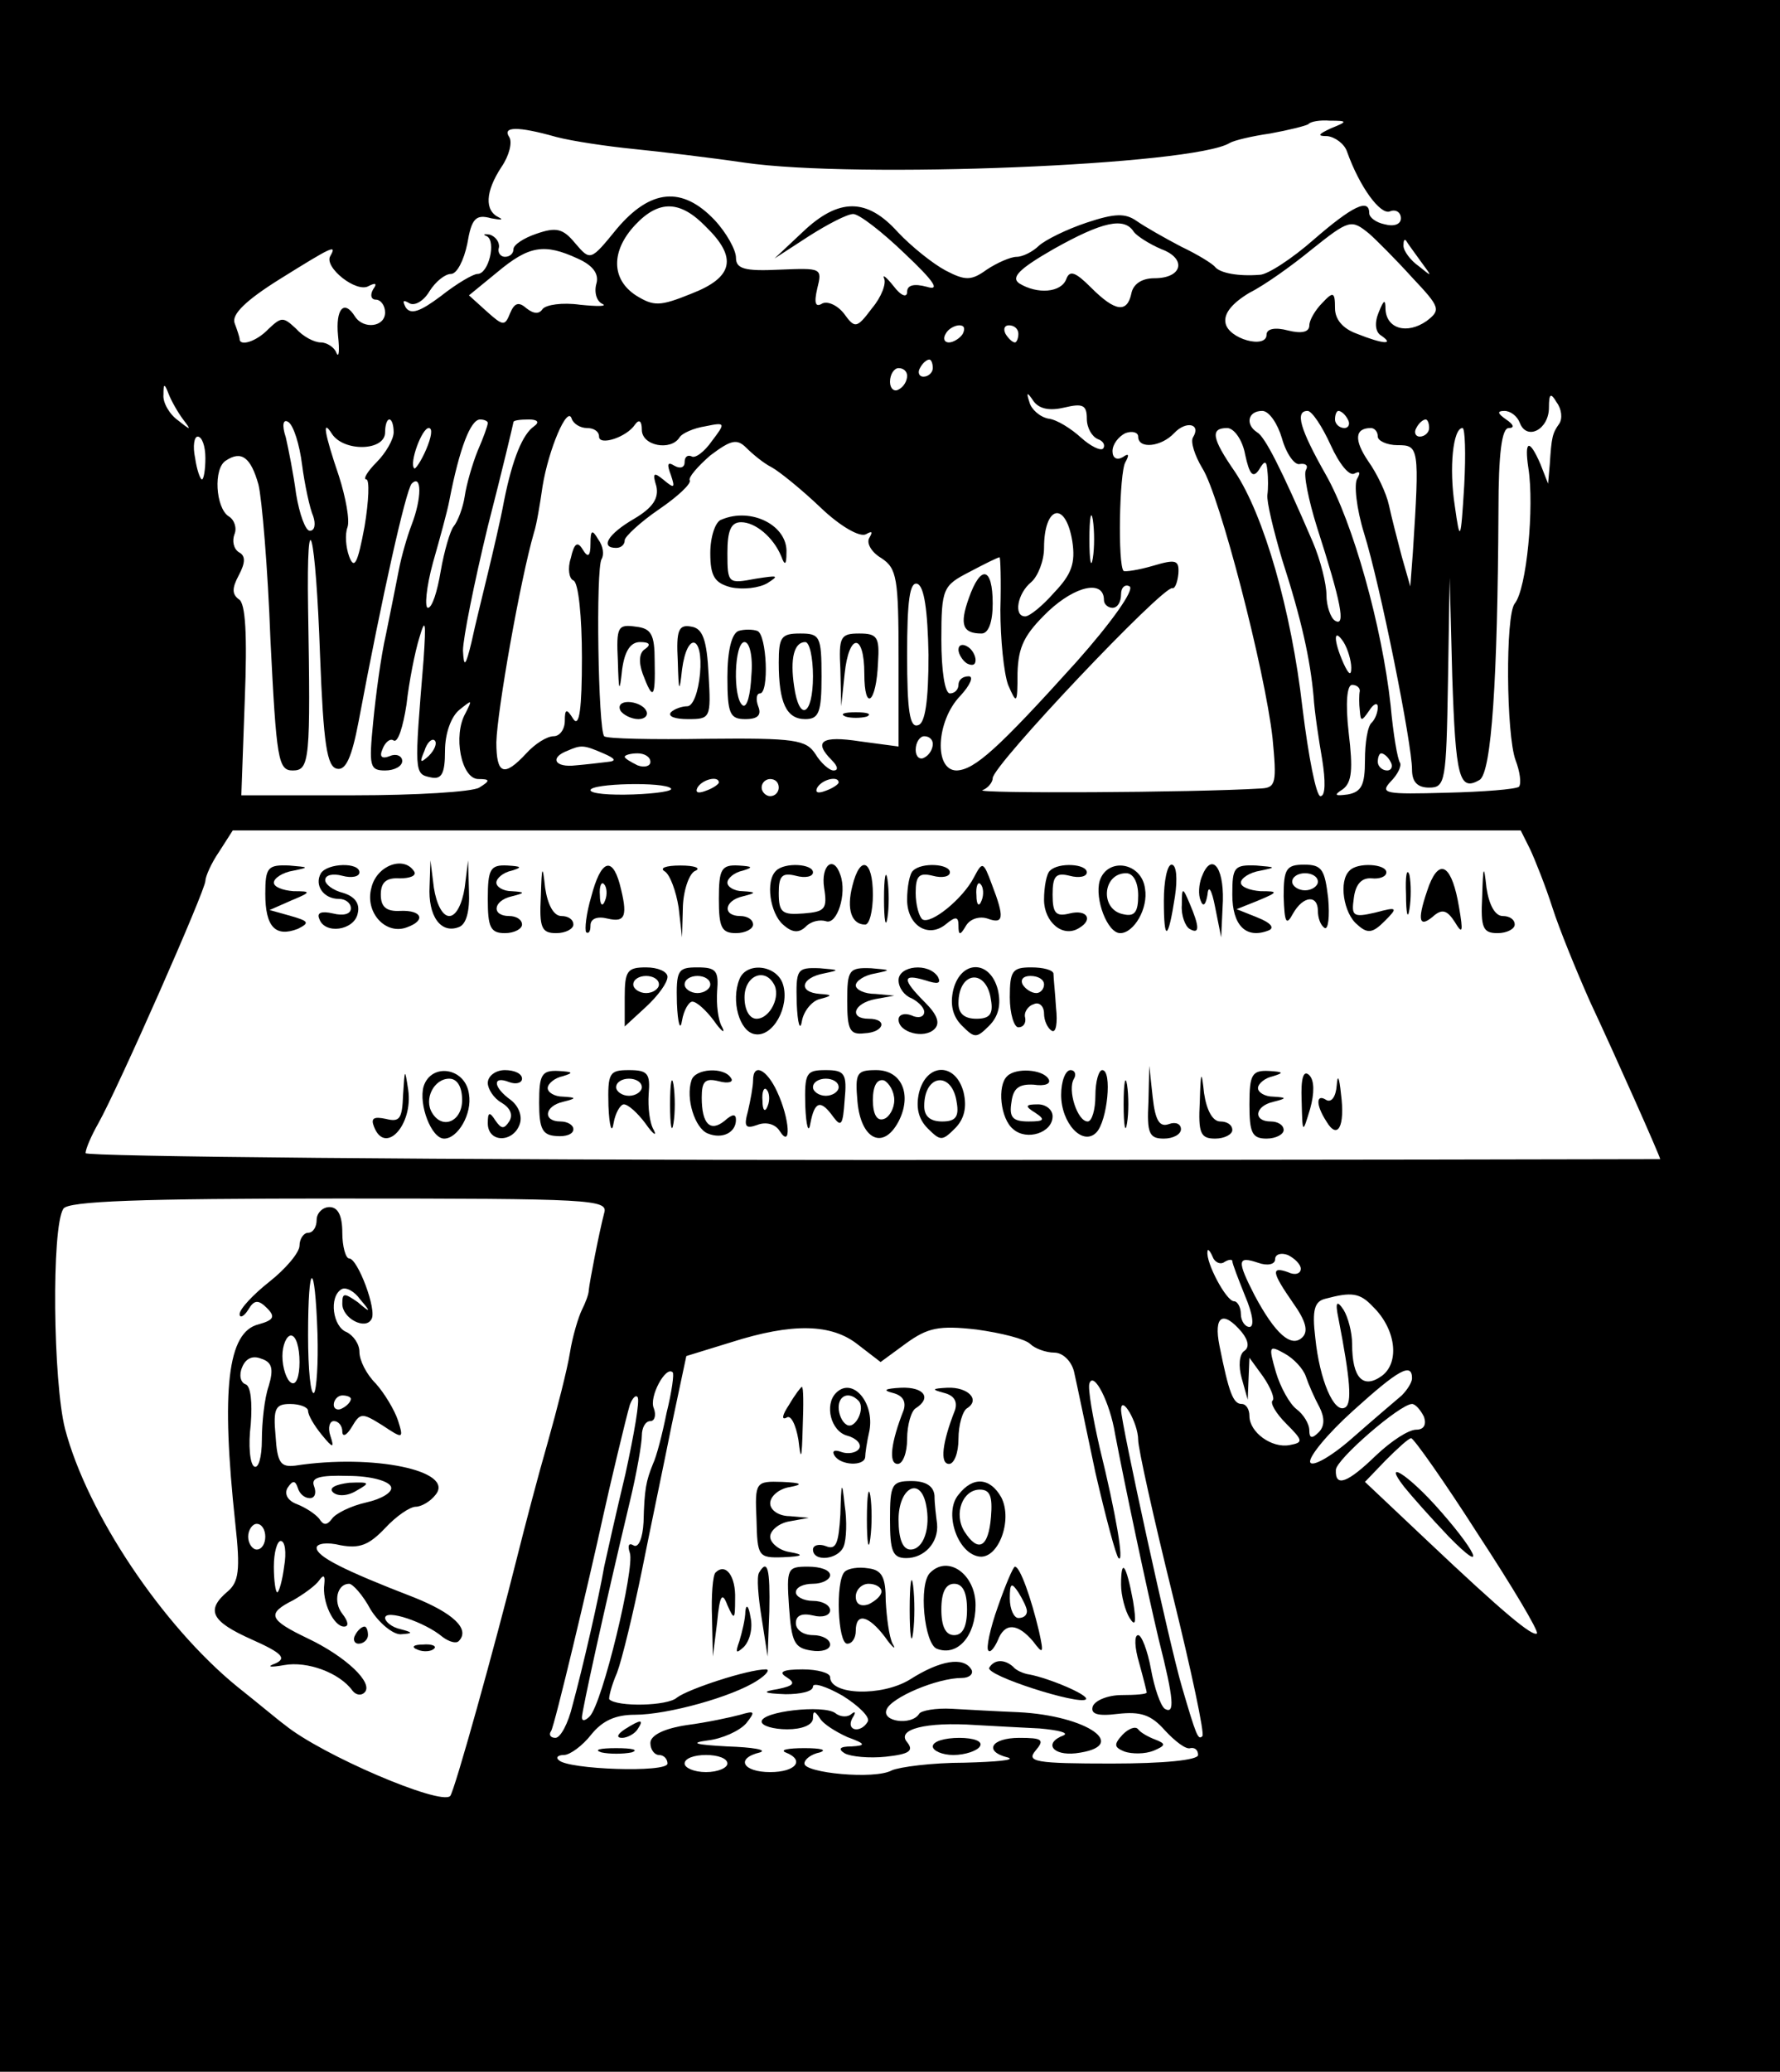 <?xml version="1.0" standalone="no"?>
<!DOCTYPE svg PUBLIC "-//W3C//DTD SVG 20010904//EN"
 "http://www.w3.org/TR/2001/REC-SVG-20010904/DTD/svg10.dtd">
<svg version="1.0" xmlns="http://www.w3.org/2000/svg"
 width="208pt" height="242pt" viewBox="0 0 208 242"
 preserveAspectRatio="xMidYMid meet">

<g transform="translate(0,242) scale(0.1,-0.1)"
fill="#000000" stroke="none">
<path d="M0 1210 l0 -1210 1040 0 1040 0 0 1210 0 1210 -1040 0 -1040 0 0
-1210z m1555 1060 c-15 -7 -16 -9 -4 -9 9 -1 20 -9 23 -18 15 -42 39 -74 50
-70 7 3 13 -1 13 -8 0 -7 -8 -10 -19 -7 -10 2 -18 8 -18 13 0 18 -20 8 -65
-31 -25 -22 -54 -41 -63 -41 -25 -2 -46 2 -52 9 -3 4 -21 15 -40 24 -19 10
-42 23 -52 30 -13 9 -25 9 -58 -2 -24 -8 -48 -20 -56 -27 -7 -7 -19 -13 -26
-13 -7 0 -23 -7 -35 -15 -18 -13 -25 -13 -48 -1 -15 8 -40 28 -56 45 -36 40
-69 40 -111 0 l-33 -31 40 26 c22 14 45 26 52 26 7 0 34 -21 60 -46 35 -33 42
-44 26 -39 -15 4 -23 2 -23 -6 0 -7 -7 -5 -16 7 -8 10 -13 14 -11 9 3 -6 -3
-22 -14 -35 -18 -24 -20 -24 -33 -6 -8 10 -20 15 -26 11 -7 -4 -9 1 -5 18 6
24 5 24 -44 22 -41 -2 -51 1 -51 14 0 9 -11 29 -25 44 -38 40 -75 36 -114 -10
-31 -38 -31 -38 -49 -17 -14 17 -22 19 -45 11 -15 -5 -27 -13 -27 -18 0 -5 -4
-9 -10 -9 -5 0 -9 5 -7 11 1 6 -4 13 -11 15 -7 1 -8 0 -3 -2 11 -6 2 -44 -11
-44 -5 0 -24 -11 -43 -26 -24 -18 -35 -22 -41 -13 -4 8 -3 9 4 5 6 -4 17 2 24
14 7 11 18 20 25 20 7 0 15 16 19 35 5 30 10 35 28 30 11 -2 15 -2 9 1 -17 8
-16 30 3 59 9 13 13 29 9 35 -8 12 9 13 55 0 19 -5 60 -11 90 -14 30 -3 89
-10 130 -16 130 -19 525 -3 567 23 5 3 26 8 47 11 22 4 42 9 45 11 2 3 14 5
25 4 21 0 21 -1 1 -9z m-730 -115 c37 -36 32 -59 -17 -78 -37 -15 -44 -15 -65
-2 -29 19 -29 52 -1 82 28 30 53 29 83 -2z m500 -6 c4 -5 18 -14 32 -20 30
-11 25 -34 -8 -34 -15 0 -25 -7 -27 -18 -5 -23 -19 -21 -47 7 -18 18 -25 21
-29 10 -6 -16 -34 -18 -55 -5 -10 7 0 17 40 40 57 32 83 38 94 20z m275 -2 c8
-7 31 -30 50 -51 33 -35 34 -38 17 -51 -23 -16 -47 -9 -48 14 0 12 -2 11 -8
-4 -5 -12 -4 -23 3 -27 16 -11 2 -10 -28 2 -17 6 -26 17 -26 30 0 19 -2 20
-15 6 -8 -8 -15 -20 -15 -26 0 -8 -9 -10 -25 -6 -15 4 -25 2 -25 -5 0 -17 -45
-5 -48 14 -2 11 8 23 28 35 18 9 50 32 72 50 45 36 47 36 68 19z m60 -32 c14
-19 14 -19 -2 -6 -10 7 -18 18 -18 24 0 6 1 8 3 6 1 -2 9 -13 17 -24z m-1274
6 c-8 -13 31 -44 45 -35 8 4 10 3 5 -4 -4 -7 -2 -12 3 -12 6 0 11 -7 11 -15 0
-17 -25 -20 -35 -5 -13 21 -23 9 -20 -22 2 -18 1 -27 -2 -20 -2 6 -11 12 -18
12 -8 0 -21 7 -29 16 -15 14 -17 14 -32 0 -14 -15 -34 -21 -34 -12 0 2 -3 11
-6 19 -3 10 13 26 53 51 61 38 67 41 59 27z m289 -3 c18 -8 25 -18 22 -29 -3
-10 0 -21 7 -24 6 -3 -6 -3 -26 -1 -21 3 -40 0 -44 -5 -4 -6 -10 -6 -19 1 -9
8 -14 6 -19 -6 -6 -15 -8 -15 -27 2 l-21 19 33 27 c37 31 55 34 94 16z m450
-88 c-3 -5 -11 -10 -16 -10 -6 0 -7 5 -4 10 3 6 11 10 16 10 6 0 7 -4 4 -10z
m65 0 c0 -5 -2 -10 -4 -10 -3 0 -8 5 -11 10 -3 6 -1 10 4 10 6 0 11 -4 11 -10z
m-100 -40 c0 -5 -5 -10 -11 -10 -5 0 -7 5 -4 10 3 6 8 10 11 10 2 0 4 -4 4
-10z m-30 -9 c0 -6 -4 -13 -10 -16 -5 -3 -10 1 -10 9 0 9 5 16 10 16 6 0 10
-4 10 -9z m-846 -51 c10 -13 9 -13 -6 -1 -10 7 -18 21 -17 30 0 13 1 14 6 1 3
-8 11 -22 17 -30z m1030 14 c21 5 26 3 26 -13 0 -11 6 -21 13 -24 6 -2 9 -7 6
-11 -3 -3 -15 3 -26 13 -11 10 -28 21 -38 22 -10 2 -20 11 -22 19 -4 12 -3 13
5 1 7 -9 19 -11 36 -7z m578 -19 c-8 -11 -9 -16 -11 -47 l-2 -23 -9 23 c-13
30 -19 28 -14 -5 7 -45 -2 -141 -16 -158 -11 -14 -10 -153 1 -183 5 -13 7 -27
4 -31 -4 -3 -42 -6 -85 -7 -71 -2 -78 -1 -65 13 8 8 13 18 11 22 -3 4 -8 34
-11 67 -10 92 -44 214 -76 270 -30 53 -36 74 -21 74 5 0 17 -18 27 -40 10 -22
22 -37 28 -33 6 3 7 1 3 -6 -4 -6 -1 -35 8 -64 19 -61 56 -246 56 -276 0 -14
6 -21 20 -21 19 0 20 7 22 123 l2 122 3 -115 c4 -118 8 -135 32 -121 14 9 21
118 22 314 0 68 4 97 12 97 7 0 6 4 -3 10 -10 7 -11 10 -2 10 7 0 15 -6 18
-14 8 -21 34 -8 34 18 0 16 2 18 9 6 6 -8 7 -19 3 -25z m-1136 -5 c8 0 14 -4
14 -10 0 -11 32 -1 42 14 5 7 8 4 8 -6 0 -19 34 -25 44 -9 3 5 17 11 30 13 24
5 24 4 8 -17 -9 -13 -20 -21 -24 -18 -5 2 -8 -1 -8 -7 0 -6 -5 -8 -12 -4 -8 5
-9 2 -4 -11 5 -15 4 -16 -8 -6 -12 10 -14 9 -9 -7 3 -14 -4 -25 -26 -38 -31
-18 -40 -34 -21 -34 6 0 10 4 10 9 0 4 18 21 40 36 22 15 38 30 36 34 -2 3 9
16 24 29 24 18 31 20 42 9 7 -7 20 -18 30 -23 9 -5 35 -26 57 -47 23 -22 46
-35 53 -31 7 4 8 3 4 -4 -4 -6 2 -17 14 -24 18 -12 20 -23 20 -117 l0 -103
-45 6 c-45 7 -55 0 -33 -22 7 -7 8 -12 2 -12 -5 0 -15 9 -21 19 -11 17 -24 19
-127 18 -63 -1 -117 0 -120 3 -7 8 -10 196 -3 207 3 5 2 15 -4 23 -7 12 -9 11
-9 -5 0 -15 -3 -17 -9 -7 -6 10 -10 8 -14 -10 -4 -12 -2 -24 3 -26 6 -2 10
-43 10 -90 0 -60 -3 -82 -10 -72 -8 13 -10 12 -10 -2 0 -10 -6 -18 -13 -18 -8
0 -22 -9 -32 -20 -26 -28 -35 -25 -35 13 1 37 28 190 44 245 3 9 7 33 10 54 7
43 29 95 34 79 2 -6 10 -11 18 -11z m812 -12 c5 -18 15 -32 21 -30 7 1 10 -2
7 -7 -3 -5 3 -35 13 -67 28 -87 34 -117 21 -109 -5 3 -10 17 -10 30 0 13 -7
41 -16 62 -37 86 -56 123 -65 128 -14 9 -11 25 6 25 8 0 18 -15 23 -32z m77
22 c3 -5 1 -10 -4 -10 -6 0 -11 5 -11 10 0 6 2 10 4 10 3 0 8 -4 11 -10z
m-1222 -53 c3 -23 9 -51 13 -60 3 -9 2 -17 -4 -17 -5 0 -12 19 -16 43 -3 23
-9 53 -12 66 -5 15 -3 22 3 18 6 -4 13 -26 16 -50z m107 38 c0 -8 -9 -24 -20
-35 -11 -11 -16 -20 -12 -20 4 0 3 -25 -2 -55 -8 -43 -12 -51 -18 -35 -4 11
-5 26 -2 34 3 8 -2 35 -10 60 -17 50 -20 68 -8 49 14 -21 62 -20 62 2 0 8 2
15 5 15 3 0 5 -7 5 -15z m110 11 c0 -3 -5 -17 -12 -33 -6 -15 -13 -39 -15 -53
-2 -13 -8 -29 -13 -35 -4 -5 -11 -29 -15 -52 -4 -24 -10 -43 -15 -43 -4 0 -2
24 6 53 8 28 17 61 19 72 12 62 25 95 36 95 5 0 9 -2 9 -4z m54 -4 c-13 -9
-25 -37 -35 -87 -4 -22 -13 -60 -19 -85 -6 -25 -15 -61 -19 -80 -7 -29 -9 -30
-10 -10 0 14 13 79 29 145 17 66 30 121 30 122 0 2 8 3 18 3 10 0 13 -3 6 -8z
m770 -13 c-3 -5 2 -21 11 -36 20 -31 73 -235 82 -315 5 -52 4 -58 -13 -59 -81
-5 -336 -6 -326 -2 6 2 12 9 12 14 0 15 199 225 210 222 3 -1 6 7 7 17 1 16
-3 17 -30 9 -17 -5 -32 -7 -34 -6 -7 7 -5 115 2 127 5 9 4 11 -3 6 -7 -4 -12
-1 -12 7 0 8 7 17 15 21 8 3 15 1 15 -4 0 -15 27 -12 42 4 14 15 32 11 22 -5z
m276 11 c0 -5 -5 -10 -11 -10 -5 0 -7 5 -4 10 3 6 8 10 11 10 2 0 4 -4 4 -10z
m-1172 -25 c-6 -14 -13 -24 -14 -22 -6 6 9 47 17 47 5 0 3 -11 -3 -25z m957
-6 c5 -23 9 -28 16 -18 7 12 9 11 10 -1 1 -8 1 -21 0 -28 -1 -8 7 -41 17 -75
23 -71 33 -117 37 -161 1 -17 6 -50 10 -73 4 -25 4 -43 -2 -43 -5 0 -14 46
-21 103 -13 114 -45 225 -79 276 -27 39 -29 51 -9 51 8 0 18 -14 21 -31z m155
21 c0 -5 11 -10 23 -10 25 0 26 -2 18 -125 l-3 -40 -10 35 c-5 19 -12 46 -15
60 -3 14 -14 37 -24 51 -17 25 -16 39 3 39 4 0 8 -4 8 -10z m101 -57 c-4 -66
-5 -67 -11 -24 -7 45 -2 91 9 91 3 0 4 -30 2 -67z m-1471 32 c0 -14 -2 -25 -4
-25 -2 0 -6 11 -8 25 -3 14 -1 25 3 25 5 0 9 -11 9 -25z m62 -31 c4 -16 11
-98 14 -181 7 -140 9 -153 26 -153 20 0 21 12 18 190 -2 132 9 89 14 -56 4
-103 8 -130 20 -132 10 -2 17 13 25 55 28 149 55 269 62 278 12 12 12 -17 0
-48 -5 -13 -12 -37 -15 -53 -3 -16 -10 -50 -15 -75 -6 -26 -12 -72 -15 -103
-5 -51 -4 -56 14 -56 11 0 20 5 20 11 0 6 -7 9 -14 6 -10 -4 -13 -1 -9 8 3 8
9 13 13 10 5 -3 11 16 15 42 3 27 10 62 15 78 7 24 8 19 5 -25 -11 -133 -11
-134 8 -138 13 -3 17 4 17 31 0 20 7 40 17 48 15 12 15 12 7 -4 -15 -26 -5
-77 15 -77 14 0 14 -2 1 -10 -8 -5 -74 -9 -146 -9 l-132 0 4 111 c3 76 1 114
-7 118 -8 6 -8 13 0 28 8 15 8 23 0 27 -6 4 -8 13 -5 21 3 7 0 17 -7 21 -15
10 -18 56 -3 65 18 12 29 4 38 -28z m975 -86 c-2 -13 -4 -3 -4 22 0 25 2 35 4
23 2 -13 2 -33 0 -45z m-24 20 c4 -26 -1 -39 -21 -60 -14 -16 -29 -28 -34 -28
-14 0 -9 27 7 40 8 7 15 25 15 40 0 49 25 56 33 8z m-84 -80 c0 -35 4 -74 9
-88 10 -23 11 -23 11 14 1 31 8 45 36 72 32 30 65 37 65 13 0 -5 5 -9 10 -9 6
0 10 7 10 16 0 8 5 12 10 9 6 -4 -22 -43 -62 -88 -92 -102 -119 -126 -140
-127 -27 0 -24 58 4 87 12 13 16 23 10 23 -7 0 -12 -4 -12 -10 0 -5 -4 -10
-10 -10 -6 0 -10 27 -10 63 0 60 2 63 33 79 17 9 33 17 35 17 1 1 2 -27 1 -61z
m-84 -53 c0 -54 -4 -80 -12 -82 -10 -4 -13 17 -13 82 0 63 3 86 12 83 8 -3 12
-31 13 -83z m494 -15 c0 -10 -3 -8 -9 5 -12 27 -12 43 0 25 5 -8 9 -22 9 -30z
m10 -27 c-1 -5 -1 -15 0 -23 1 -13 2 -13 11 0 5 8 10 10 10 4 0 -6 -3 -14 -7
-18 -5 -4 -8 -24 -8 -44 0 -29 -4 -37 -20 -40 -15 -2 -17 -1 -6 6 11 8 12 24
7 66 -4 35 -2 56 4 56 5 0 9 -3 9 -7z m-1088 -76 c-10 -9 -11 -8 -5 6 3 10 9
15 12 12 3 -3 0 -11 -7 -18z m589 14 c0 -6 -4 -13 -10 -16 -5 -3 -10 1 -10 9
0 9 5 16 10 16 6 0 10 -4 10 -9z m-385 -11 c14 -6 16 -9 5 -10 -8 -1 -25 -3
-37 -4 -25 -3 -31 9 -10 17 16 7 19 7 42 -3z m55 -10 c0 -5 -7 -7 -15 -4 -8 4
-15 8 -15 10 0 2 7 4 15 4 8 0 15 -4 15 -10z m865 0 c3 -5 1 -10 -4 -10 -6 0
-11 5 -11 10 0 6 2 10 4 10 3 0 8 -4 11 -10z m-841 -31 c3 -3 -17 -6 -44 -7
-28 -1 -50 1 -50 5 0 8 87 10 94 2z m56 7 c0 -2 -7 -7 -16 -10 -8 -3 -12 -2
-9 4 6 10 25 14 25 6z m70 -6 c0 -5 -4 -10 -10 -10 -5 0 -10 5 -10 10 0 6 5
10 10 10 6 0 10 -4 10 -10z m70 6 c0 -2 -7 -7 -16 -10 -8 -3 -12 -2 -9 4 6 10
25 14 25 6z m808 -78 c6 -13 18 -43 26 -68 8 -25 28 -74 44 -110 30 -64 82
-181 82 -184 0 0 -414 -1 -920 -1 -506 0 -920 4 -920 8 0 5 7 21 15 35 23 41
125 272 125 283 0 5 7 21 16 34 l16 25 752 0 753 0 11 -22z m-1082 -425 c-6
-23 -17 -80 -18 -90 0 -5 -4 -15 -8 -23 -4 -8 -11 -31 -14 -50 -3 -19 -15 -66
-26 -105 -11 -38 -27 -99 -36 -135 -25 -100 -73 -273 -78 -278 -12 -11 -150
48 -193 83 -7 5 -32 26 -56 45 -87 71 -175 202 -201 301 -14 55 -16 235 -2
257 5 9 90 12 322 12 296 0 315 -1 310 -17z m725 -57 c5 3 9 3 9 1 0 -3 7 -21
15 -41 9 -21 11 -36 5 -36 -5 0 -10 7 -10 15 0 8 -4 15 -8 15 -9 0 -33 45 -31
58 0 4 3 1 6 -6 2 -6 9 -10 14 -6z m89 -8 c0 -6 -7 -8 -15 -4 -20 7 -19 0 6
-36 15 -21 18 -33 11 -40 -13 -13 -32 4 -56 49 -21 41 -20 46 4 38 11 -4 20
-2 20 4 0 6 7 8 15 5 8 -4 15 -11 15 -16z m84 -44 c27 -26 32 -65 11 -81 -22
-16 -35 -3 -35 37 0 14 -5 32 -10 40 -8 12 -10 9 -6 -10 14 -72 16 -99 8 -104
-13 -8 -30 32 -35 81 -4 33 -1 43 12 46 30 8 40 7 55 -9z m-153 -30 c8 -10 9
-18 3 -22 -6 -4 -7 -18 -3 -32 l7 -25 1 25 1 24 16 -22 c9 -13 14 -26 11 -28
-3 -3 4 -15 16 -27 20 -20 20 -22 4 -25 -21 -4 -47 15 -47 34 0 8 -4 14 -9 14
-10 0 -15 13 -26 68 -7 35 4 42 26 16z m-448 -15 l26 -20 30 22 c25 18 38 21
82 16 29 -4 57 -11 63 -17 5 -5 18 -10 28 -10 10 0 20 -10 23 -22 3 -13 14
-66 25 -118 12 -52 24 -97 27 -100 7 -7 -3 52 -22 129 -8 35 -14 69 -12 75 5
15 24 -22 30 -59 11 -58 37 -181 51 -240 18 -71 19 -88 7 -81 -5 4 -12 24 -16
46 -4 22 -11 40 -15 40 -5 0 -4 -15 1 -32 5 -18 9 -34 9 -35 0 -2 -13 -3 -29
-3 -16 0 -31 -6 -34 -13 -3 -9 5 -12 29 -9 27 3 39 -1 55 -19 12 -13 25 -23
30 -21 5 1 9 -2 9 -8 0 -6 -40 -10 -101 -10 -89 0 -100 2 -89 15 11 13 8 15
-19 15 -33 0 -42 -16 -13 -23 9 -3 -14 -5 -51 -6 -38 0 -76 -5 -85 -9 -20 -11
-102 -3 -102 8 0 5 8 11 18 13 9 3 1 5 -18 5 -19 0 -29 -2 -22 -5 23 -9 12
-23 -18 -23 -32 0 -41 16 -12 23 9 3 -8 6 -38 7 -37 2 -45 4 -23 7 17 2 37 11
45 20 11 14 10 15 -7 10 -11 -3 -39 -9 -62 -12 -27 -4 -43 -12 -43 -21 0 -8 5
-14 10 -14 6 0 10 -5 10 -10 0 -11 -117 -7 -127 4 -4 3 -1 6 6 6 7 0 22 11 32
24 13 16 28 23 51 23 38 0 114 21 143 40 11 7 15 13 10 13 -21 0 -91 -23 -104
-33 -11 -10 -70 -11 -79 -2 -1 1 2 15 9 31 6 16 19 70 29 119 10 50 26 126 35
171 l17 80 52 16 c72 23 118 22 149 -3z m523 -37 c3 -9 10 -25 16 -36 6 -12 6
-22 -1 -29 -8 -8 -11 -7 -11 2 0 8 -7 19 -15 25 -8 6 -19 26 -24 43 -9 31 -8
32 10 22 11 -6 22 -18 25 -27z m-747 -42 c-5 -25 -12 -52 -16 -60 -8 -20 -10
-29 -11 -68 -1 -19 -6 -31 -12 -27 -5 3 -7 0 -4 -9 6 -17 -32 -176 -47 -191
-5 -5 -9 -6 -9 -1 0 7 25 122 56 252 8 33 14 68 14 77 0 9 4 17 10 17 5 0 7 7
4 15 -6 13 14 50 22 42 2 -1 -1 -23 -7 -47z m871 40 c0 -5 -6 -14 -12 -20 -7
-6 -33 -28 -58 -50 -25 -22 -47 -34 -49 -28 -2 6 20 33 50 60 53 48 69 57 69
38z m-919 -111 c-11 -46 -22 -95 -25 -109 -6 -35 -25 -118 -37 -162 -5 -21
-14 -38 -20 -38 -6 0 -8 4 -5 8 4 6 44 174 61 252 7 32 27 116 31 129 3 8 7
12 9 9 3 -3 -4 -43 -14 -89z m599 39 c0 -10 18 -91 40 -180 22 -89 38 -164 35
-166 -5 -5 -7 0 -24 58 -14 47 -71 308 -71 323 0 19 20 -15 20 -35z m334 27
c3 -9 0 -15 -9 -15 -9 0 -29 -13 -47 -30 -33 -32 -48 -38 -47 -17 0 12 75 77
89 77 4 0 10 -7 14 -15z m63 -137 c40 -61 71 -113 69 -116 -5 -4 -37 22 -130
110 l-71 67 24 25 c14 14 27 26 30 26 3 0 39 -51 78 -112z m-877 -268 c0 -5
-11 -10 -25 -10 -14 0 -25 5 -25 10 0 6 11 10 25 10 14 0 25 -4 25 -10z"/>
<path d="M843 1813 c-7 -2 -13 -20 -13 -39 0 -27 5 -35 24 -40 14 -3 33 -1 43
5 14 9 12 9 -14 5 -32 -6 -33 -6 -33 30 0 26 4 36 16 36 17 0 38 -18 47 -40 4
-11 6 -10 6 4 2 32 -41 54 -76 39z"/>
<path d="M722 1648 c1 -37 2 -38 5 -10 3 22 10 32 21 32 11 0 13 -3 6 -8 -7
-4 -8 -15 -3 -29 12 -32 15 -29 14 15 0 31 -4 38 -22 40 -21 3 -23 0 -21 -40z"/>
<path d="M792 1648 c1 -37 2 -38 5 -10 6 45 25 40 21 -5 -2 -21 -8 -38 -15
-38 -6 0 -15 -3 -19 -7 -4 -5 5 -8 20 -8 26 0 27 1 24 52 -2 41 -7 54 -20 56
-15 3 -18 -4 -16 -40z"/>
<path d="M863 1683 c-8 -3 -13 -23 -13 -54 0 -43 3 -49 21 -49 15 0 19 5 15
15 -3 8 -2 15 2 15 11 0 8 69 -3 73 -5 2 -16 2 -22 0z m15 -52 c-1 -22 -5 -38
-10 -35 -12 8 -10 74 2 74 6 0 10 -17 8 -39z"/>
<path d="M910 1646 c0 -47 9 -66 31 -66 16 0 19 8 19 50 0 47 -2 50 -25 50
-22 0 -25 -4 -25 -34z m40 -16 c0 -46 -16 -54 -22 -12 -5 33 0 52 13 52 5 0 9
-18 9 -40z"/>
<path d="M982 1638 l1 -43 4 38 c5 48 23 48 23 0 0 -45 14 -35 16 13 2 30 -1
34 -22 34 -22 0 -24 -4 -22 -42z"/>
<path d="M725 1590 c3 -5 13 -10 21 -10 8 0 12 5 9 10 -3 6 -13 10 -21 10 -8
0 -12 -4 -9 -10z"/>
<path d="M988 1583 c6 -2 18 -2 25 0 6 3 1 5 -13 5 -14 0 -19 -2 -12 -5z"/>
<path d="M1132 1721 c-11 -31 -7 -41 15 -41 8 0 13 13 13 35 0 43 -14 46 -28
6z"/>
<path d="M1120 1661 c0 -5 5 -13 10 -16 6 -3 10 -2 10 4 0 5 -4 13 -10 16 -5
3 -10 2 -10 -4z"/>
<path d="M310 1376 c0 -39 12 -51 38 -41 14 7 13 9 -8 15 l-25 7 25 11 c24 10
24 11 3 11 -13 1 -23 5 -23 10 0 5 10 12 23 14 19 4 18 4 -5 6 -25 1 -28 -2
-28 -33z"/>
<path d="M375 1400 c-8 -14 3 -30 21 -30 8 0 14 -5 14 -11 0 -7 -9 -9 -21 -6
-13 3 -19 1 -16 -6 6 -19 41 -14 45 6 3 12 -4 20 -17 24 -12 3 -21 10 -21 15
0 6 9 8 20 5 11 -3 20 -1 20 4 0 12 -37 11 -45 -1z"/>
<path d="M434 1383 c-8 -29 17 -56 42 -46 22 8 17 20 -8 19 -17 -1 -23 5 -23
19 0 14 6 20 22 19 12 0 20 3 17 8 -12 19 -44 7 -50 -19z"/>
<path d="M502 1385 c-2 -35 13 -56 34 -48 9 3 13 19 12 42 l-1 36 -4 -32 c-3
-19 -10 -33 -18 -33 -8 0 -15 14 -18 33 l-4 32 -1 -30z"/>
<path d="M570 1370 c0 -33 3 -40 20 -40 11 0 20 5 20 10 0 6 -7 10 -15 10 -21
0 -19 18 3 23 16 4 16 5 0 6 -10 0 -18 5 -18 10 0 5 8 12 18 14 13 4 11 5 -5
6 -20 1 -23 -4 -23 -39z"/>
<path d="M632 1373 c-2 -37 1 -43 18 -43 11 0 20 5 20 10 0 6 -6 10 -14 10 -9
0 -16 13 -19 33 -3 28 -4 26 -5 -10z"/>
<path d="M691 1373 c-6 -20 -8 -39 -6 -42 3 -2 5 1 5 8 0 8 8 11 20 8 21 -5
24 3 14 41 -9 32 -22 27 -33 -15z m16 -5 c-3 -8 -6 -5 -6 6 -1 11 2 17 5 13 3
-3 4 -12 1 -19z"/>
<path d="M777 1402 c6 -4 13 -23 16 -42 l4 -35 1 37 c1 20 8 39 15 41 6 3 -1
6 -18 6 -17 0 -25 -3 -18 -7z"/>
<path d="M840 1370 c0 -33 3 -40 20 -40 11 0 20 5 20 10 0 6 -7 10 -15 10 -21
0 -19 18 3 23 16 4 16 5 0 6 -10 0 -18 5 -18 10 0 5 8 12 18 14 13 4 11 5 -5
6 -20 1 -23 -4 -23 -39z"/>
<path d="M907 1403 c-13 -12 -7 -50 8 -63 11 -10 19 -10 27 -2 6 6 16 8 23 6
13 -5 25 32 17 54 -8 24 -23 11 -19 -15 4 -25 1 -28 -24 -30 -25 -2 -29 1 -29
24 0 20 4 24 20 20 11 -3 20 -1 20 4 0 10 -33 12 -43 2z"/>
<path d="M996 1385 c-7 -27 -1 -45 15 -45 5 0 9 16 9 35 0 41 -15 47 -24 10z"/>
<path d="M1033 1370 c0 -25 2 -35 4 -22 2 12 2 32 0 45 -2 12 -4 2 -4 -23z"/>
<path d="M1067 1403 c-4 -3 -7 -19 -7 -34 0 -30 25 -46 46 -28 11 9 14 8 14
-2 0 -12 2 -12 9 0 5 8 16 11 25 8 19 -7 20 1 5 40 -10 27 -11 27 -21 8 -13
-25 -50 -55 -60 -49 -4 3 -8 17 -8 31 0 20 4 24 20 20 11 -3 20 -1 20 4 0 10
-33 12 -43 2z m80 -35 c-3 -8 -6 -5 -6 6 -1 11 2 17 5 13 3 -3 4 -12 1 -19z"/>
<path d="M1227 1403 c-4 -3 -7 -19 -7 -34 0 -26 22 -45 41 -33 17 10 9 22 -11
17 -16 -4 -20 0 -20 22 0 22 4 26 20 22 11 -3 20 -1 20 4 0 10 -33 12 -43 2z"/>
<path d="M1285 1391 c-6 -21 9 -61 24 -61 16 0 33 29 29 52 -4 31 -44 37 -53
9z m45 -17 c0 -19 -4 -25 -17 -22 -28 5 -25 48 3 48 8 0 14 -10 14 -26z"/>
<path d="M1360 1368 c0 -49 5 -47 13 5 3 20 2 37 -4 37 -5 0 -9 -19 -9 -42z"/>
<path d="M1404 1395 c-3 -8 -4 -20 -1 -27 3 -8 6 -5 8 7 1 12 5 6 9 -15 l7
-35 2 43 c1 41 -14 57 -25 27z"/>
<path d="M1440 1375 c0 -36 16 -52 42 -42 8 3 3 9 -12 15 l-25 10 25 10 c24
10 24 11 3 11 -13 1 -23 5 -23 10 0 5 10 12 23 14 19 4 18 4 -5 6 -26 1 -28
-2 -28 -34z"/>
<path d="M1500 1373 c1 -31 3 -35 11 -20 12 21 29 22 29 3 0 -8 3 -17 8 -20 4
-2 6 13 4 35 -4 33 -7 39 -28 39 -21 0 -24 -5 -24 -37z m40 17 c0 -5 -7 -10
-15 -10 -8 0 -15 5 -15 10 0 6 7 10 15 10 8 0 15 -4 15 -10z"/>
<path d="M1577 1403 c-13 -12 -7 -50 9 -63 12 -11 18 -10 32 4 16 16 15 17
-11 10 -26 -6 -28 -4 -25 17 2 16 9 24 21 23 9 -1 17 2 17 7 0 10 -34 12 -43
2z"/>
<path d="M1643 1375 c0 -22 2 -30 4 -17 2 12 2 30 0 40 -3 9 -5 -1 -4 -23z"/>
<path d="M1670 1386 c-14 -39 -13 -51 4 -37 11 10 17 8 26 -6 9 -15 10 -12 5
17 -8 48 -22 59 -35 26z"/>
<path d="M1732 1373 c-2 -37 1 -43 18 -43 11 0 20 5 20 10 0 6 -6 10 -14 10
-9 0 -16 13 -19 33 -3 28 -4 26 -5 -10z"/>
<path d="M1381 1363 c-1 -12 4 -25 9 -28 12 -7 12 2 0 30 -8 19 -9 19 -9 -2z"/>
<path d="M730 1255 l0 -34 25 23 c14 13 25 28 25 35 0 6 -11 11 -25 11 -22 0
-25 -4 -25 -35z m40 15 c0 -5 -7 -10 -15 -10 -8 0 -15 5 -15 10 0 6 7 10 15
10 8 0 15 -4 15 -10z"/>
<path d="M791 1248 c1 -24 4 -33 6 -20 2 12 8 22 12 22 5 0 16 -10 25 -22 9
-13 14 -16 10 -8 -5 8 -7 27 -6 42 2 24 -1 28 -23 28 -23 0 -25 -3 -24 -42z
m39 22 c0 -5 -7 -10 -15 -10 -8 0 -15 5 -15 10 0 6 7 10 15 10 8 0 15 -4 15
-10z"/>
<path d="M864 1276 c-10 -25 0 -61 18 -64 21 -4 41 32 33 58 -7 23 -43 27 -51
6z m40 -5 c9 -14 -4 -41 -20 -41 -8 0 -14 10 -14 25 0 25 23 35 34 16z"/>
<path d="M931 1248 c1 -24 4 -33 6 -21 2 12 12 24 21 26 15 4 15 5 0 6 -26 2
-22 19 5 24 19 4 18 4 -5 6 -27 1 -28 -1 -27 -41z"/>
<path d="M990 1251 c0 -34 3 -40 20 -38 23 1 28 17 5 17 -23 0 -18 18 8 23
l22 4 -22 2 c-13 0 -23 5 -23 10 0 5 10 12 23 14 19 4 18 4 -5 6 -26 1 -28 -2
-28 -38z"/>
<path d="M1050 1275 c0 -9 7 -18 15 -21 8 -4 15 -11 15 -16 0 -6 -7 -8 -15 -4
-8 3 -15 1 -15 -5 0 -15 30 -23 42 -11 7 7 3 17 -11 31 -27 27 -27 34 0 26 15
-5 19 -4 15 4 -11 17 -46 13 -46 -4z"/>
<path d="M1114 1264 c-4 -17 -1 -31 10 -42 15 -15 17 -15 32 0 11 11 14 25 10
42 -9 35 -43 35 -52 0z m44 -12 c3 -17 -2 -22 -17 -22 -14 0 -21 6 -21 18 0
38 33 41 38 4z"/>
<path d="M1180 1255 c0 -19 5 -35 10 -35 6 0 9 5 8 11 -2 6 3 14 10 16 6 3 12
-2 12 -11 0 -8 4 -17 9 -20 5 -3 7 9 5 27 -1 17 -3 35 -3 40 -1 4 -12 7 -26 7
-22 0 -25 -4 -25 -35z m40 15 c0 -5 -4 -10 -9 -10 -6 0 -13 5 -16 10 -3 6 1
10 9 10 9 0 16 -4 16 -10z"/>
<path d="M471 1141 c-1 -28 -4 -32 -20 -28 -14 3 -18 1 -14 -9 13 -34 46 2 40
43 -4 26 -4 25 -6 -6z"/>
<path d="M495 1151 c-6 -21 9 -61 24 -61 16 0 33 29 29 52 -4 31 -44 37 -53 9z
m45 -16 c0 -25 -23 -35 -35 -15 -10 16 2 40 20 40 9 0 15 -9 15 -25z"/>
<path d="M570 1155 c0 -7 7 -18 16 -23 10 -6 14 -14 9 -22 -6 -9 -9 -9 -16 1
-7 11 -9 10 -9 -3 0 -23 29 -23 37 -2 4 10 -1 22 -10 29 -21 15 -22 29 -2 21
8 -3 15 -1 15 4 0 6 -9 10 -20 10 -11 0 -20 -7 -20 -15z"/>
<path d="M630 1132 c0 -31 4 -38 20 -39 11 -1 20 2 20 8 0 5 -7 9 -15 9 -21 0
-19 18 3 23 16 4 16 5 0 6 -10 0 -18 5 -18 10 0 5 8 12 18 14 13 4 11 5 -5 6
-20 1 -23 -4 -23 -37z"/>
<path d="M711 1128 c1 -24 4 -33 6 -20 2 12 8 22 12 22 5 0 16 -10 25 -22 9
-13 14 -16 10 -8 -5 8 -7 27 -6 42 2 24 -1 28 -23 28 -23 0 -25 -3 -24 -42z
m39 22 c0 -5 -7 -10 -15 -10 -8 0 -15 5 -15 10 0 6 7 10 15 10 8 0 15 -4 15
-10z"/>
<path d="M783 1130 c0 -25 2 -35 4 -22 2 12 2 32 0 45 -2 12 -4 2 -4 -23z"/>
<path d="M808 1158 c-7 -21 4 -56 19 -62 17 -7 33 1 33 16 0 7 -4 7 -13 -1
-17 -14 -27 -4 -27 27 0 19 4 23 20 19 11 -3 18 -1 14 4 -8 13 -42 11 -46 -3z"/>
<path d="M880 1158 c0 -7 -3 -23 -6 -36 -5 -18 -3 -21 11 -16 10 4 21 1 26 -7
14 -22 12 14 -3 46 -12 26 -28 34 -28 13z m17 -30 c-3 -8 -6 -5 -6 6 -1 11 2
17 5 13 3 -3 4 -12 1 -19z"/>
<path d="M941 1128 c1 -24 4 -33 6 -20 5 26 12 28 27 7 9 -12 11 -9 13 20 3
31 0 35 -22 35 -23 0 -25 -3 -24 -42z m39 22 c0 -5 -7 -10 -15 -10 -8 0 -15 5
-15 10 0 6 7 10 15 10 8 0 15 -4 15 -10z"/>
<path d="M1002 1133 c4 -44 30 -57 48 -23 16 31 4 60 -26 60 -23 0 -25 -3 -22
-37z m43 2 c0 -10 -6 -20 -12 -22 -8 -3 -13 5 -13 22 0 17 5 25 13 23 6 -3 12
-13 12 -23z"/>
<path d="M1074 1144 c-4 -17 -1 -31 10 -42 15 -15 17 -15 32 0 11 11 14 25 10
42 -9 35 -43 35 -52 0z m44 -12 c3 -17 -2 -22 -17 -22 -14 0 -21 6 -21 18 0
38 33 41 38 4z"/>
<path d="M1177 1163 c-12 -11 -8 -50 7 -62 16 -14 46 -4 46 15 0 8 -8 14 -17
14 -15 0 -16 -2 -3 -10 12 -8 10 -10 -8 -10 -19 0 -23 5 -20 23 2 16 9 21 26
20 13 -2 21 1 17 7 -7 11 -38 13 -48 3z"/>
<path d="M1240 1141 c0 -33 25 -60 41 -44 13 13 19 73 7 73 -4 0 -8 -13 -8
-30 0 -16 -4 -30 -9 -30 -12 0 -24 37 -16 50 3 5 1 10 -4 10 -6 0 -11 -13 -11
-29z"/>
<path d="M1313 1130 c0 -25 2 -35 4 -22 2 12 2 32 0 45 -2 12 -4 2 -4 -23z"/>
<path d="M1342 1133 c-2 -37 1 -43 18 -43 11 0 20 5 20 11 0 6 -6 9 -14 6 -11
-4 -16 4 -19 31 l-4 37 -1 -42z"/>
<path d="M1402 1133 c-2 -37 1 -43 18 -43 11 0 20 5 20 10 0 6 -6 10 -14 10
-9 0 -16 13 -19 33 -3 28 -4 26 -5 -10z"/>
<path d="M1460 1130 c0 -33 3 -40 20 -40 11 0 20 5 20 10 0 6 -7 10 -15 10
-21 0 -19 18 3 23 16 4 16 5 0 6 -10 0 -18 5 -18 10 0 5 8 12 18 14 13 4 11 5
-5 6 -20 1 -23 -4 -23 -39z"/>
<path d="M1521 1135 c1 -40 1 -40 10 -10 5 18 5 33 -1 39 -7 7 -10 -4 -9 -29z"/>
<path d="M1562 1152 c-1 -13 -6 -20 -12 -17 -12 8 -13 -5 0 -25 13 -22 22 -6
17 32 -2 20 -4 24 -5 10z"/>
<path d="M370 995 c0 -8 -4 -15 -10 -15 -5 0 -10 -7 -10 -15 0 -8 -16 -27 -35
-42 -19 -15 -35 -32 -35 -38 0 -5 5 -3 10 5 7 12 12 12 22 2 10 -10 8 -14 -10
-19 -36 -9 -44 -75 -27 -233 6 -54 4 -68 -9 -79 -26 -22 -19 -35 28 -56 36
-16 41 -22 28 -28 -11 -4 -7 -5 10 -2 27 5 65 -9 80 -30 4 -5 10 -6 14 -2 11
11 -22 42 -66 63 -46 22 -49 29 -17 45 12 7 26 17 30 23 5 7 7 6 6 -4 -3 -21
11 -50 23 -50 6 0 5 6 -2 15 -11 14 -6 35 8 35 4 0 16 -13 25 -30 10 -16 26
-29 35 -29 15 1 15 2 0 6 -10 2 -18 9 -18 13 0 11 47 -5 67 -22 8 -6 16 -8 19
-5 14 14 -7 33 -52 51 -83 32 -114 48 -114 58 0 5 12 7 28 3 22 -4 33 0 52 20
13 14 29 25 36 25 6 0 17 6 23 14 23 28 -73 48 -164 34 -17 -2 -21 3 -23 35
-3 32 0 37 17 37 12 0 21 -4 21 -8 0 -5 7 -17 16 -28 13 -16 15 -16 10 -1 -3
9 -1 17 4 17 6 0 10 -6 10 -12 0 -7 5 -5 11 5 10 17 12 17 36 2 24 -16 25 -16
18 6 -4 12 -16 32 -26 43 -11 11 -19 27 -19 37 0 9 -7 19 -15 23 -16 6 -21 41
-6 50 5 3 15 -2 22 -12 13 -15 12 -16 -3 -3 -16 11 -18 11 -18 -2 0 -17 27
-31 34 -18 7 10 -16 71 -26 71 -4 0 -8 14 -8 30 0 20 -5 30 -15 30 -8 0 -15
-7 -15 -15z m1 -133 c1 -34 -1 -65 -4 -69 -4 -3 -7 27 -7 67 0 88 8 90 11 2z
m-21 -33 c0 -17 -4 -28 -10 -24 -5 3 -10 17 -10 31 0 13 5 24 10 24 6 0 10
-14 10 -31z m-36 -28 c-5 -14 -8 -43 -8 -63 0 -20 -4 -34 -9 -31 -5 3 -7 25
-4 49 2 26 0 45 -6 47 -6 2 -8 11 -4 20 4 10 12 14 22 10 13 -4 15 -12 9 -32z
m96 -15 c0 -3 -4 -8 -10 -11 -5 -3 -10 -1 -10 4 0 6 5 11 10 11 6 0 10 -2 10
-4z m47 -103 c2 -6 -11 -14 -29 -18 -18 -4 -36 -13 -40 -19 -6 -8 -10 -8 -15
0 -5 6 -16 13 -26 17 -11 4 -15 12 -11 19 6 9 9 9 12 0 2 -7 8 -12 14 -12 6 0
8 6 5 14 -4 10 6 13 40 12 26 0 48 -6 50 -13z m-147 -58 c0 -8 -4 -15 -10 -15
-5 0 -10 7 -10 15 0 8 5 15 10 15 6 0 10 -7 10 -15z m22 -35 c-2 -16 -6 -30
-8 -30 -2 0 -4 14 -4 30 0 17 4 30 8 30 5 0 7 -13 4 -30z"/>
<path d="M389 677 c5 -5 17 -5 28 2 16 9 15 10 -9 9 -16 -2 -24 -6 -19 -11z"/>
<path d="M415 510 c-3 -5 -1 -10 4 -10 6 0 11 5 11 10 0 6 -2 10 -4 10 -3 0
-8 -4 -11 -10z"/>
<path d="M488 493 c7 -3 16 -2 19 1 4 3 -2 6 -13 5 -11 0 -14 -3 -6 -6z"/>
<path d="M922 779 c-8 -12 -9 -18 -3 -15 5 4 11 -8 14 -26 3 -26 4 -22 5 15 1
26 1 47 -1 47 -1 0 -8 -9 -15 -21z"/>
<path d="M977 793 c-14 -14 -6 -45 13 -50 11 -3 17 -10 14 -15 -3 -5 -13 -7
-21 -4 -8 3 -11 1 -8 -4 7 -12 35 -13 36 -2 0 4 2 18 5 31 6 33 -20 63 -39 44z
m26 -9 c9 -9 -4 -35 -14 -28 -5 3 -9 12 -9 20 0 14 12 19 23 8z"/>
<path d="M1043 793 c12 -3 16 -10 13 -20 -15 -38 -18 -63 -7 -63 6 0 11 13 11
29 0 17 5 33 10 36 19 12 10 25 -17 24 -19 -1 -22 -3 -10 -6z"/>
<path d="M1103 793 c12 -3 16 -10 13 -20 -15 -38 -18 -63 -7 -63 6 0 11 13 11
29 0 17 5 33 10 36 16 10 1 25 -23 24 -18 -1 -19 -2 -4 -6z"/>
<path d="M884 645 c1 -43 2 -45 31 -44 24 1 25 3 8 6 -13 2 -23 11 -23 18 0 7
10 16 23 18 l22 4 -22 2 c-13 0 -23 7 -23 15 0 8 10 17 23 19 16 3 14 5 -9 6
-31 1 -32 0 -30 -44z"/>
<path d="M982 651 c-2 -34 -5 -42 -17 -37 -8 3 -15 1 -15 -4 0 -15 30 -12 36
4 3 8 4 29 1 48 -3 29 -4 28 -5 -11z"/>
<path d="M1013 645 c0 -27 2 -38 4 -22 2 15 2 37 0 50 -2 12 -4 0 -4 -28z"/>
<path d="M1040 645 c0 -37 3 -45 19 -45 21 0 38 18 36 40 -1 8 -3 23 -3 33 -1
11 -10 17 -27 17 -23 0 -25 -4 -25 -45z m42 18 c6 -28 -3 -53 -18 -53 -9 0
-14 12 -14 35 0 37 25 51 32 18z"/>
<path d="M1120 674 c-17 -20 -2 -67 23 -72 23 -5 41 42 27 69 -13 23 -33 25
-50 3z m38 -26 c-3 -36 -15 -42 -31 -17 -13 21 -2 49 18 49 12 0 15 -8 13 -32z"/>
<path d="M836 583 c-3 -3 -5 -27 -4 -52 l1 -46 5 40 c3 32 6 36 12 20 8 -18 9
-17 9 7 1 27 -11 43 -23 31z"/>
<path d="M887 583 c-3 -5 -1 -28 3 -53 l7 -45 2 53 c1 49 -2 62 -12 45z"/>
<path d="M922 543 c3 -41 6 -48 26 -51 12 -2 22 1 22 7 0 6 -9 11 -20 11 -11
0 -20 6 -20 14 0 9 7 12 20 9 11 -3 20 0 20 6 0 6 -9 11 -20 11 -11 0 -20 5
-20 10 0 6 9 10 20 10 11 0 20 5 20 10 0 6 -11 10 -26 10 -24 0 -25 -2 -22
-47z"/>
<path d="M987 584 c-11 -11 -8 -84 3 -84 6 0 10 7 10 15 0 22 15 18 34 -7 9
-13 14 -16 9 -8 -4 8 -7 31 -8 50 0 27 -4 36 -20 38 -12 2 -24 0 -28 -4z m43
-23 c0 -5 -7 -11 -15 -15 -9 -3 -15 0 -15 9 0 8 7 15 15 15 8 0 15 -4 15 -9z"/>
<path d="M1063 540 c0 -30 2 -43 4 -27 2 15 2 39 0 55 -2 15 -4 2 -4 -28z"/>
<path d="M1087 583 c-14 -13 -7 -84 8 -89 24 -9 45 15 45 51 0 36 -32 59 -53
38z m43 -43 c0 -20 -5 -30 -15 -30 -10 0 -15 10 -15 30 0 20 5 30 15 30 10 0
15 -10 15 -30z"/>
<path d="M1166 543 c-9 -25 -14 -49 -11 -51 2 -3 7 3 11 12 8 21 23 20 41 -1
12 -16 13 -15 7 12 -9 38 -22 75 -28 75 -2 0 -11 -21 -20 -47z m34 -5 c0 -5
-4 -8 -10 -8 -5 0 -10 10 -10 23 0 18 2 19 10 7 5 -8 10 -18 10 -22z"/>
<path d="M1310 569 c0 -13 5 -31 10 -39 7 -11 8 -5 4 20 -8 43 -14 51 -14 19z"/>
<path d="M871 538 c0 -9 -4 -25 -7 -35 -5 -14 -4 -15 5 -7 7 7 11 22 8 35 -2
13 -5 16 -6 7z"/>
<path d="M1063 458 c-33 -20 -93 -18 -93 3 0 5 -15 9 -32 9 -23 0 -29 -3 -19
-9 11 -7 9 -10 -10 -14 -19 -3 -18 -5 9 -6 17 0 32 3 32 9 0 5 16 0 35 -11 19
-12 32 -25 29 -30 -8 -14 -26 -11 -18 4 4 6 4 9 -1 5 -4 -4 -13 -4 -19 1 -14
10 -86 2 -86 -10 0 -5 14 -9 30 -9 17 0 30 5 30 13 0 9 2 9 8 0 4 -7 19 -16
32 -22 22 -8 22 -10 5 -11 -14 0 -16 -3 -8 -8 7 -4 29 -6 48 -4 28 3 33 7 25
17 -13 15 22 24 80 20 19 -1 53 -3 75 -4 22 -2 34 -5 28 -8 -24 -9 -13 -24 14
-21 65 8 14 44 -67 48 -25 1 -60 3 -78 4 -18 1 -36 -2 -38 -6 -9 -14 -44 -9
-38 5 5 14 59 37 88 37 9 0 14 5 11 10 -9 15 -36 11 -72 -12z"/>
<path d="M1156 472 c-5 -9 105 -44 113 -37 4 5 -44 25 -66 29 -7 1 -16 5 -19
9 -10 9 -22 9 -28 -1z"/>
<path d="M730 400 c-9 -6 -10 -10 -3 -10 6 0 15 5 18 10 8 12 4 12 -15 0z"/>
<path d="M1312 394 c-11 -12 -10 -15 2 -20 9 -3 24 -3 34 1 14 6 15 8 2 13 -8
3 -17 8 -20 12 -3 4 -11 1 -18 -6z"/>
<path d="M1090 380 c0 -5 11 -10 24 -10 14 0 28 5 31 10 4 6 -7 10 -24 10 -17
0 -31 -4 -31 -10z"/>
<path d="M703 373 c9 -2 25 -2 35 0 9 3 1 5 -18 5 -19 0 -27 -2 -17 -5z"/>
<path d="M1641 683 c8 -10 31 -36 52 -58 47 -48 32 -16 -17 38 -34 37 -60 52
-35 20z"/>
</g>
</svg>
